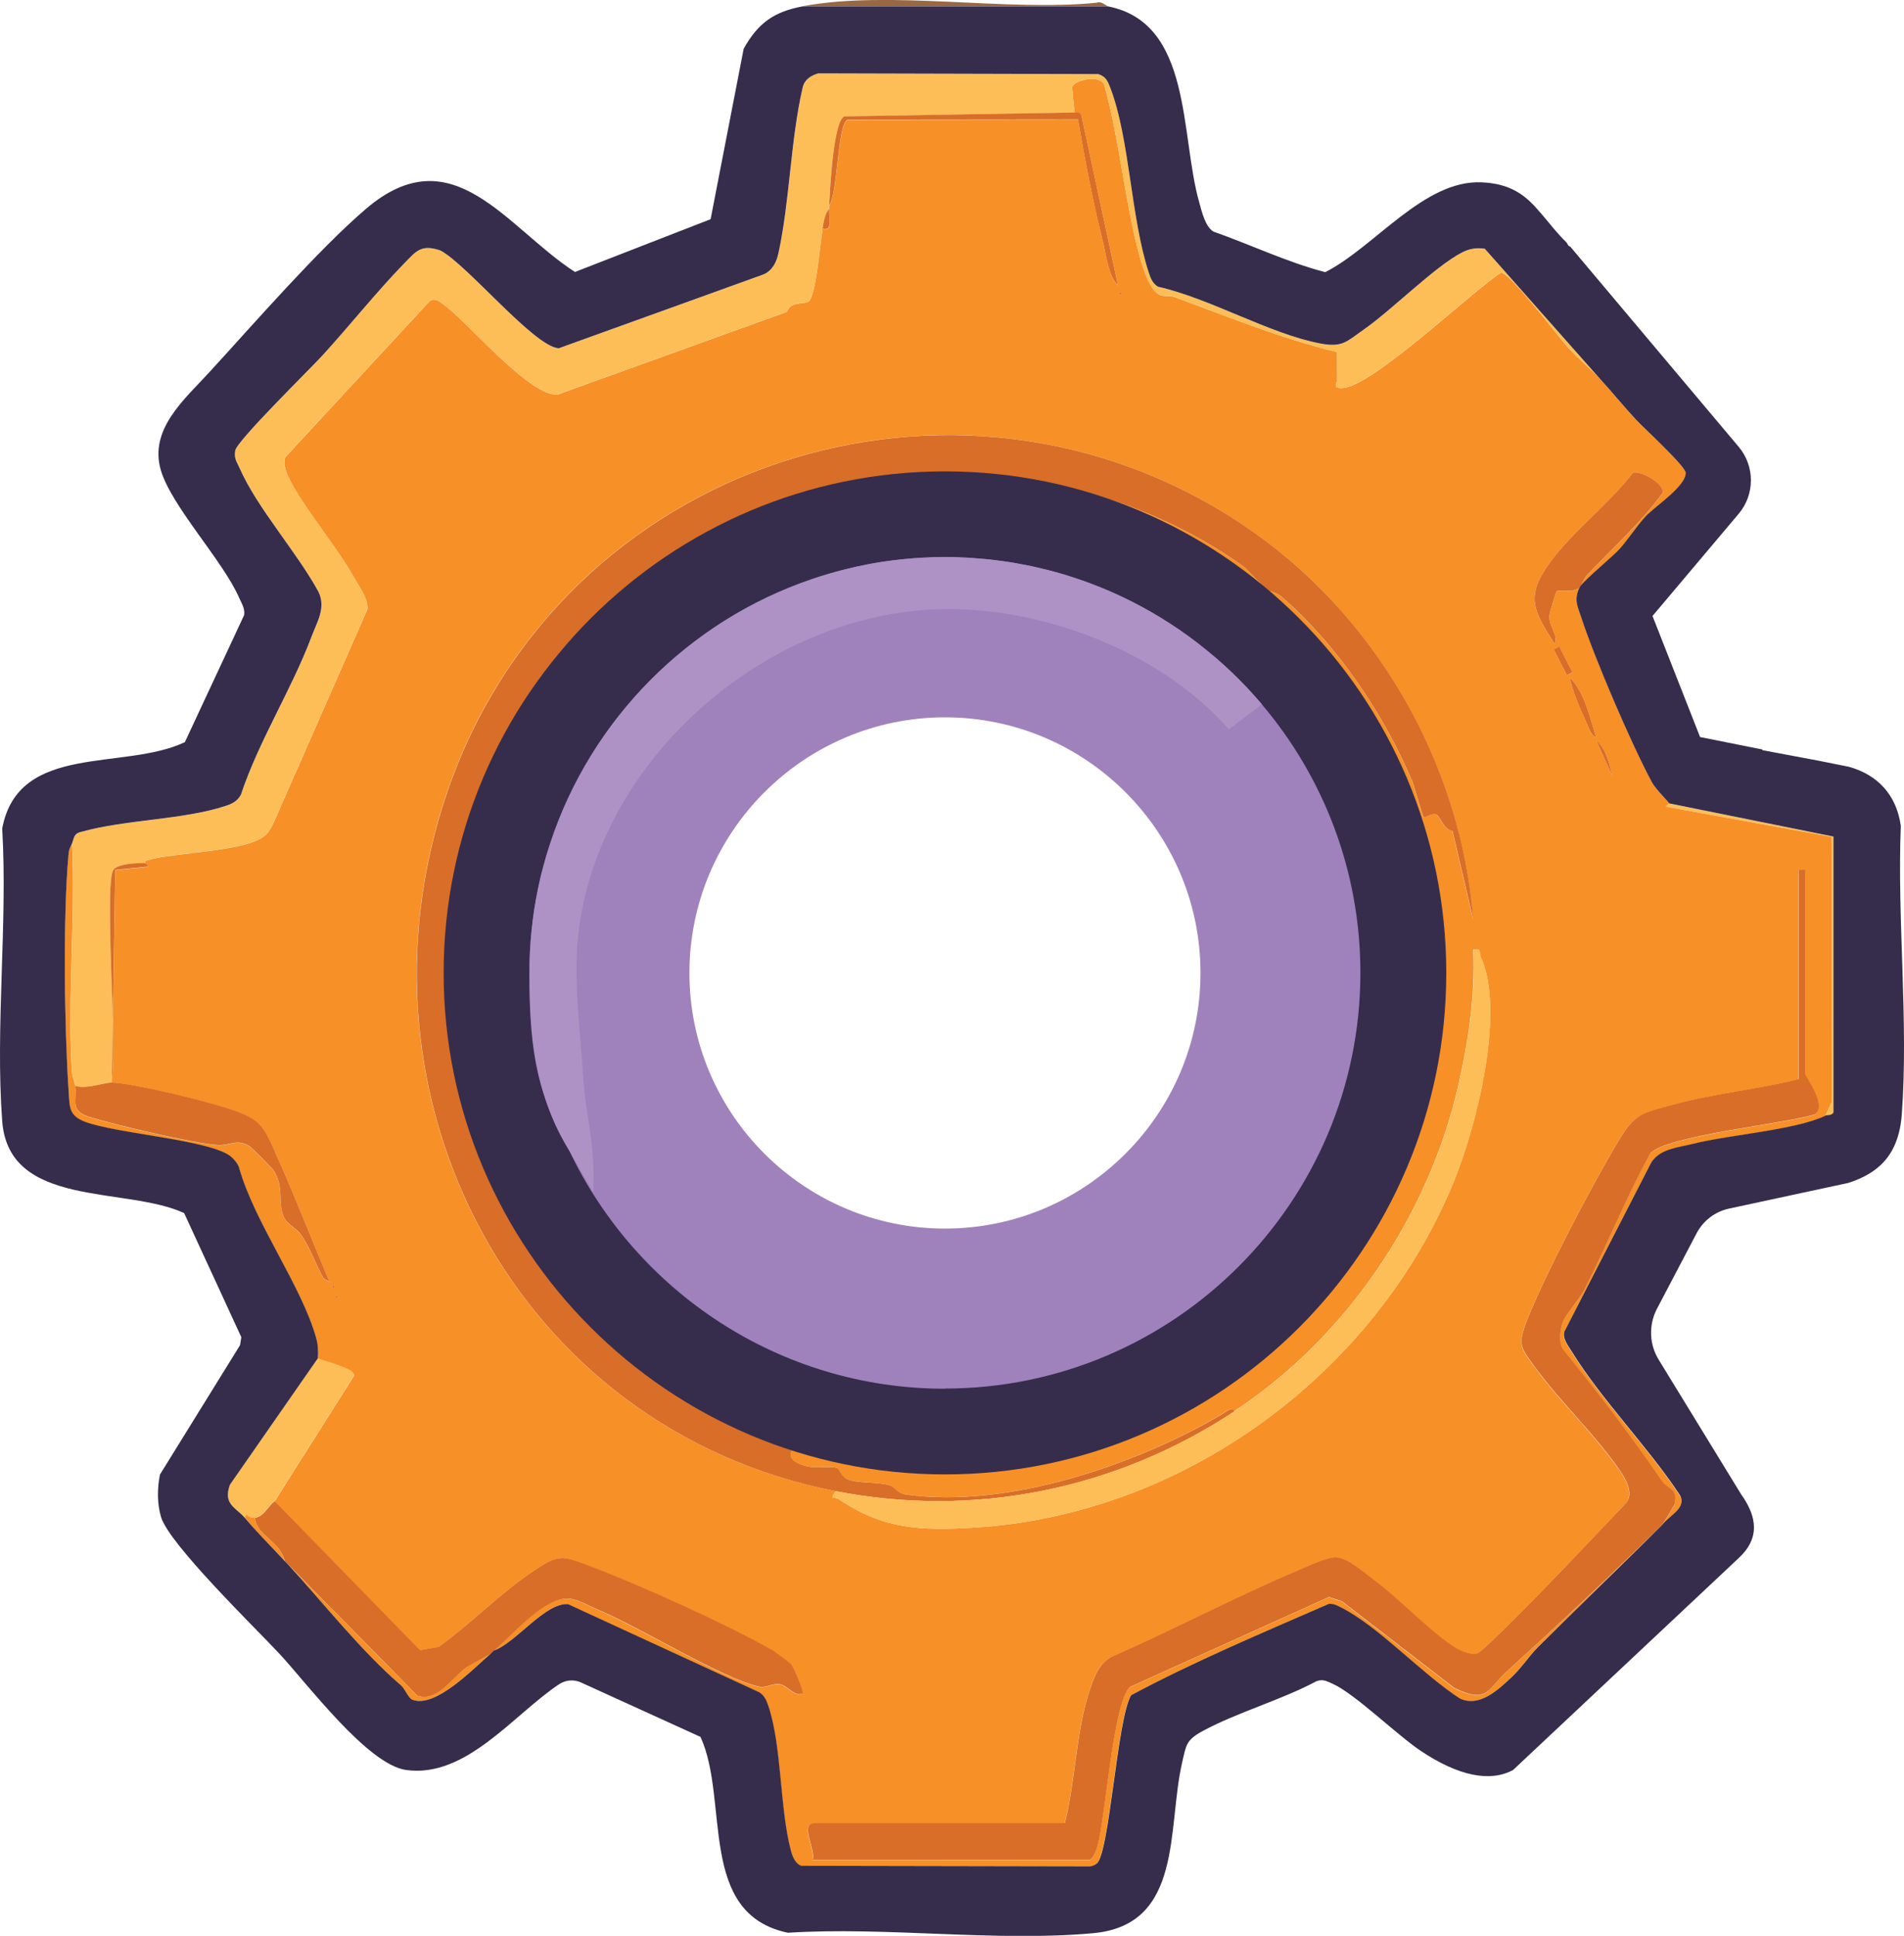 <?xml version="1.0" encoding="UTF-8"?>
<svg id="a" data-name="Layer 1" xmlns="http://www.w3.org/2000/svg" viewBox="0 0 311.02 316.1">
  <path d="M154.36,83.28c-41.74,0-75.58,33.84-75.58,75.58s33.84,75.58,75.58,75.58,75.58-33.84,75.58-75.58-33.84-75.58-75.58-75.58ZM154.36,200.61c-23.02,0-41.74-18.73-41.74-41.74s18.73-41.74,41.74-41.74,41.74,18.73,41.74,41.74-18.73,41.74-41.74,41.74Z" style="fill: #9f82bc;"/>
  <polygon points="274.84 112.76 274.84 94.86 269.94 100.58 274.84 112.76" style="fill: none;"/>
  <path d="M179.17.44c-14.83,1.49-33.86-2.1-48.07.58h49.9c-.31-.06-1.09-.89-1.83-.58Z" style="fill: #986843;"/>
  <path d="M272.12,131.73l27.1,4.92.06,43.13-1.12,2.41c.33-.15,1.03.04,1.37-.51v-45.06s-26.86-5.42-26.86-5.42c0,.04-.48.3-.55.53Z" style="fill: #fdbe58;"/>
  <path d="M299.22,136.65l-27.1-4.92c.07-.23.56-.49.55-.53-.03-.22-2.18-2.27-2.8-3.43-3.37-6.26-9.35-20.2-11.56-26.95-.61-1.87-1.21-2.83-.28-4.87-1.03.92-3.32.26-3.74.61-.16.13-1.17,3.58-1.19,4.01-.09,1.87,1.45,2.96.86,4.6-3.5-5.52-4.82-7.73-.8-13.27,3.75-5.18,9.61-9.52,13.56-14.67,1.11-.5,5.21,1.73,4.89,3.25-3.5,4.81-8.08,8.98-12.24,13.3-.49.51-.87,1.4-1.14,1.88,1.01-1.26,5.23-4.78,6.29-5.93,1.44-1.57,2.91-3.88,4.36-5.43,1.52-1.62,6.56-4.89,6.5-7.07-.03-1.07-6.78-7.25-8.11-8.67-1.99-2.13-3.93-4.54-5.98-6.77-1.45-1.58-3.54-3.27-5.07-4.94-1.77-1.94-9.4-12.2-11.03-12.33-4.87,3.15-21.09,18.69-25.92,18.84-1.21.04.24-.06-1.04-.15.13-1.43-.05-.57.2-.87l-.02-4.86c-9.09-2.17-17.8-5.76-26.55-8.98-.79-.29-1.72-.07-2.29-.28-1.72-.64-2.86-4.37-3.32-6.03-2.5-9.02-3.35-19.2-5.87-28.3-.6-1.77-4.91-.87-5.22.31-.05.2.32,4.03.43,4.22.03.05.81-.22,1.06.4l5.98,27.81c-1.58-1.53-1.9-4.86-2.44-7.04-1.64-6.61-2.94-13.34-4.09-20.05l-37.6.04c-1.74.59-1.56,11.89-3.05,14.03,0,.18,0,.36,0,.54-.04,1.52.62,3.72-1.08,3.25-.38,2.05-1.07,10.97-2.28,11.82-.76.53-2.86-.13-3.56,1.7l-37.42,13.5c-4.4.39-14.2-11.17-17.78-13.99-.92-.73-2.32-2.18-3.25-1.14l-23.49,25.38c-.32,1.06-.04,1.76.33,2.72,1.65,4.23,8.21,11.98,10.85,16.81.87,1.59,2.34,3.4,2.26,5.26l-15.41,35.05c-.36.68-.74,1.41-1.34,1.92-3.17,2.7-14.91,2.73-19.28,4.04-.27.11-.3.27-.28.53,0,.08.48.28.55.53l-5.43.56-.4,24.68c.11,4.34.13,7.96-.15,9.49v.54c3.81.18,14.49,2.82,18.45,4.06,6.24,1.97,6.22,2.9,8.77,8.58,2.93,6.53,5.54,13.3,8.31,19.89-1.02-.64-.88-.38-1.39-1.35-1.13-2.18-1.86-4.35-3.31-6.42-.72-1.02-2.35-1.6-2.88-3.09-.82-2.34.13-4.52-1.46-7.21-.25-.42-3.65-3.85-4.03-4.08-2.06-1.27-3.24-.03-5.23-.18-3.99-.3-16.87-3.31-20.95-4.6-3.21-1.01-1.95-2.63-2.26-5.06-.08-.65-.5-1.33-.57-2.4-.76-12.11.61-25.01.02-37.19-.29.73-.48.76-.58,1.84-.92,10.15-.69,28.28.02,38.6.17,2.56-.02,3.96,2.61,4.99,5.07,1.98,20.98,3.01,24.02,5.81.48.44.88.95,1.17,1.54,2.45,9,10.3,19.49,12.65,28.03.3,1.1.34,2.15.26,3.27,1.13.47,2.31.69,3.45,1.16.6.25,2.7.87,2.43,1.73l-12.94,20.44,23.72,24.31,3.05-.53c5.19-3.71,9.78-8.49,15.04-12.08,4.61-3.14,4.92-2.92,10.08-.96,7.97,3.02,22.27,9.5,29.59,13.68.26.15,2.73,2.02,2.84,2.15.5.59,2.19,4.6,1.9,4.87-1.55.36-2.44-1.33-3.65-1.55-1.27-.23-2.31.66-3.53.37-6.16-1.46-18.95-9.41-25.7-12.32-4.32-1.86-5.32-3.28-9.55-.59-2.78,1.77-5.91,5.23-8.02,7.03,3.58-1.25,8.4-7.87,12.14-7.58l31.23,14.38c.88.57,1.19,1.34,1.5,2.29,2.18,6.53,1.83,16.53,3.64,23.48.26.99.71,2.25,1.77,2.57l47.07.09c.44-.04.81-.2,1.15-.47,2.07-1.64,3.32-23.62,5.61-27.48,10.43-5.56,21.44-10.18,32.3-14.92.81-.06,1.42.31,2.1.65,6.11,3.1,13.32,10.98,19.34,14.83,3.16,1.44,6.16-1.38,8.41-3.5,1.68-1.58,2.8-3.41,4.31-4.91,6.56-6.56,13.3-12.97,19.82-19.51-7.94,7.87-16.64,16-24.98,23.57-3,2.72-2.99,5.33-8.51,2.62l-18.39-14.18-2.09-.65-32.44,14.65c-2.84,2.44-4.03,21.47-5.4,26.2-.15.52-.81,2.04-1.22,2.04h-45.29c.68-1.27-2.16-5.97.27-5.97h40.95c1.75-6.93,1.82-14.97,4.06-21.7.72-2.16,1.5-4.44,3.7-5.52,10.19-4.48,20.14-9.77,30.39-14.09,1.5-.63,4.62-2.11,6.07-2.1,1.92.02,4.57,2.42,6.17,3.6,4.02,2.94,9.89,9.13,13.66,11.29.9.52,2.34,1.06,3.36.78.98-.27,12.77-12.45,14.51-14.28l9.78-10.29c1.23-1.52.02-3.73-.92-5.12-3.92-5.79-9.78-11.31-13.76-16.74-2.58-3.52-3.12-3.88-1.53-7.92,2.92-7.43,10.63-22.1,14.83-29.11,2.85-4.76,3.83-4.71,9.05-6.13,6.72-1.83,13.76-2.5,20.52-4.16v-34.17h1.08v33.36c0,.35,3.57,5.08,1.64,6.53-4.58,1.52-24.51,3.5-26.96,6.4-4,7.28-7.12,15.06-10.87,22.46-.48.95-2.97,3.97-3.36,4.91-.52,1.23-.81,3.45-.05,4.62,5.74,7.13,11.13,14.11,16.27,21.67.77,1.13,2.68,1.15,1.96,3.67-.06.21-1.75,3.03-1.95,3.25,1.12-1.45,3.89-2.59,2.86-4.72-5.24-7.92-12.8-15.56-17.73-23.54-.59-.96-1.51-2.06-1.18-3.21l14.19-27.61c1.46-2.26,4.35-2.43,6.73-3.03,5.93-1.5,16.77-2.27,21.7-4.6l1.12-2.41-.06-43.13ZM54.35,210.39v-.54c.35.18.35.36,0,.54ZM54.89,212.02v-.54c.35.18.35.36,0,.54ZM182.9,47.67c.35.18.35.36,0,.54v-.54ZM237.67,192.49c-12.81,31.71-44.28,54.91-78.65,56.95-8.68.52-14.72.25-21.97-4.62-.8-.54-1.63.23-.54-1.34-52.27-10.2-80.58-64.29-63.47-114.18,18.51-53.98,83.11-74.9,129.9-43.66,21.54,14.38,35.64,38.71,37.7,64.54l-3.4-14.5c-1.44-.22-1.96-2.25-2.56-2.63-.73-.46-1.91.55-2.17.32-.23-.21-1.42-4.77-1.92-5.96-4.6-10.87-12.18-22.05-21.13-29.86-.71-.62-1.51-.97-2.45-1.07,23.72,19.38,34.39,53.4,25.88,83.11-8.32,29.05-33.85,53.29-63.85,58.46.32,1.62-.78.98-1.8,1.16-7.67,1.4-16.18,1.66-23.7-.08-7.34-1.69-14.72-3.3-21.68-6.26-5.98-2.54-11.31-6.14-16.83-9.47,4.93,4.21,9.73,7.3,15.75,10.02,1.52.69,8.36,2.67,8.67,3.01.14.15-1.68,1.72,1.77,2.83,2.17.7,3.88.03,5.43.41.52.13.66,1.51,1.97,1.95,1.8.6,4.76.31,6.69.9.96.29,1.06,1.29,2.81,1.53,16.52,2.25,37.41-4.85,51.47-13.14.37-.22,1.85-1.4,1.99-.46,18.27-12.03,31.71-31.79,36.62-53.15,1.68-7.29,2.77-14.74,2.44-22.24,1.55-.29.87.42,1.23,1.19,4.05,8.77-.64,27.38-4.22,36.23ZM253.8,106.07l.92-.47,2.16,4.2-.92.47-2.16-4.2ZM259.11,117.91c-1.03-2.23-2.19-4.92-2.71-7.32,2.46,2.39,3.26,6.57,4.33,9.76-.82-.13-1.29-1.73-1.62-2.44ZM260.74,120.9c1.66,1.27,2.16,4.04,2.7,5.96l-2.7-5.96Z" style="fill: #f79026;"/>
  <path d="M11.75,174.91c.07,1.07.48,1.76.57,2.4,1.74.6,4.82-.6,5.97-.54v-.54l.15-9.49c-.25-9.72-.97-23.08.1-24.7.63-.96,3.97-1.17,5.17-1.06-.03-.26,0-.43.28-.53,4.38-1.32,16.11-1.35,19.28-4.04.6-.51.98-1.24,1.34-1.92l15.41-35.05c.08-1.86-1.39-3.68-2.26-5.26-2.64-4.84-9.2-12.59-10.85-16.81-.37-.96-.65-1.66-.33-2.72l23.49-25.38c.93-1.04,2.33.42,3.25,1.14,3.57,2.82,13.38,14.37,17.78,13.99l37.42-13.5c.7-1.83,2.8-1.17,3.56-1.7,1.22-.85,1.9-9.77,2.28-11.82.2-1.06.35-2.44,1.08-3.25,0-.18,0-.36,0-.54.12-2.25.66-13.94,2.52-14.57l37.62-.62c-.1-.19-.48-4.01-.43-4.22.31-1.18,4.62-2.09,5.22-.31,2.52,9.11,3.37,19.28,5.87,28.3.46,1.66,1.6,5.4,3.32,6.03.56.21,1.5,0,2.29.28,8.75,3.22,17.47,6.81,26.55,8.98l.02,4.86c-.25.3-.07-.56-.2.87,1.28.09-.17.19,1.04.15,4.83-.15,21.05-15.69,25.92-18.84,1.62.13,9.26,10.39,11.03,12.33,1.53,1.68,3.61,3.36,5.07,4.94l-18.73-21.15c-1.36-.19-2.48-.03-3.71.61-4.51,2.33-11.42,9.38-16.11,12.63-2.76,1.91-3.41,2.93-7.03,2.24-8.31-1.58-18-7.36-26.52-9.27-.89-.53-1.2-1.35-1.51-2.29-2.94-8.93-3.11-21.82-6.25-30.09-.43-1.14-.7-1.92-2-2.34l-45.75-.12c-1.21.35-2.28,1.04-2.55,2.34-1.97,8.61-2.08,18.47-3.94,26.98-.33,1.51-.97,2.87-2.45,3.51l-33.45,12.06c-4.03-.25-14.96-13.67-19.31-15.96-3.17-1.1-4,.12-5.96,2.13-4.62,4.74-8.81,10.04-13.27,14.94-2.12,2.32-14.01,13.96-14.3,15.58-.24,1.32.25,1.82.71,2.88,2.86,6.52,9.4,13.76,12.88,20.19,1.26,2.61-.21,4.87-1.11,7.27-3.3,8.78-8.57,16.92-11.56,25.87-.58,1.05-1.42,1.47-2.51,1.83-6.94,2.28-16.26,2.2-23.46,4.2-1.37.28-1.25,1.01-1.61,1.91.59,12.19-.78,25.09-.02,37.19Z" style="fill: #fdbe58;"/>
  <path d="M271.58,241.99c-5.14-7.56-10.52-14.54-16.27-21.67-.76-1.17-.47-3.39.05-4.62.39-.94,2.88-3.96,3.36-4.91,3.76-7.4,6.87-15.17,10.87-22.46,2.44-2.9,22.38-4.88,26.96-6.4,1.93-1.45-1.64-6.17-1.64-6.53v-33.36h-1.08v34.17c-6.75,1.67-13.8,2.33-20.52,4.16-5.22,1.42-6.2,1.37-9.05,6.13-4.2,7.01-11.91,21.68-14.83,29.11-1.59,4.04-1.04,4.41,1.53,7.92,3.98,5.43,9.84,10.95,13.76,16.74.94,1.39,2.16,3.61.92,5.12l-9.78,10.29c-1.74,1.83-13.53,14.01-14.51,14.28-1.02.28-2.46-.26-3.36-.78-3.76-2.16-9.63-8.35-13.66-11.29-1.61-1.18-4.25-3.58-6.17-3.6-1.45-.01-4.57,1.46-6.07,2.1-10.25,4.32-20.2,9.61-30.39,14.09-2.19,1.08-2.98,3.37-3.7,5.52-2.25,6.74-2.31,14.77-4.06,21.7h-40.95c-2.43,0,.41,4.7-.27,5.97h45.29c.4,0,1.07-1.51,1.22-2.04,1.37-4.72,2.56-23.76,5.4-26.2l32.44-14.65,2.09.65,18.39,14.18c5.52,2.71,5.51.1,8.51-2.62,8.34-7.57,17.03-15.7,24.98-23.57.18-.18.37-.35.54-.54.2-.22,1.89-3.04,1.95-3.25.72-2.52-1.19-2.54-1.96-3.67Z" style="fill: #d86e27;"/>
  <path d="M98.22,263.07c6.75,2.91,19.54,10.86,25.7,12.32,1.22.29,2.26-.61,3.53-.37,1.21.22,2.1,1.91,3.65,1.55.29-.27-1.41-4.29-1.9-4.87-.12-.14-2.59-2-2.84-2.15-7.32-4.19-21.62-10.66-29.59-13.68-5.16-1.96-5.47-2.18-10.08.96-5.26,3.59-9.85,8.37-15.04,12.08l-3.05.53-23.72-24.31c-1.12.77-1.76,2.53-3.25,2.71.28,2.95,4.19,3.86,4.88,7.05.17.19.37.35.54.54l21.13,21.46c3.27,1.1,5.66-2.89,8.02-4.63l3.94-2.18c.2-.17.35-.38.54-.54,2.11-1.8,5.24-5.25,8.02-7.03,4.22-2.69,5.23-1.27,9.55.59Z" style="fill: #d86e27;"/>
  <path d="M41.6,247.82c1.49-.18,2.13-1.94,3.25-2.71l12.94-20.44c.26-.86-1.84-1.48-2.43-1.73-1.14-.47-2.33-.69-3.45-1.16l-14.36,20.64c-1.18,3.22.99,3.7,2.42,5.4l.26-.53c.37.34.85.59,1.36.53Z" style="fill: #fdbe58;"/>
  <path d="M41.6,247.82c-.51.06-.99-.19-1.36-.53l-.26.53c2.17,2.57,4.32,4.66,6.51,7.05-.7-3.19-4.6-4.1-4.88-7.05Z" style="fill: #f79026;"/>
  <path d="M68.15,276.88l-21.13-21.46c5.87,6.43,11.97,14.17,18.47,19.77.76.66,1.13,2.09,1.96,2.38,3.77,1.32,9.86-5.12,12.66-7.51l-3.94,2.18c-2.37,1.74-4.75,5.73-8.02,4.63Z" style="fill: #f79026;"/>
  <path d="M201.61,230.46c-.14-.95-1.61.24-1.99.46-14.06,8.28-34.95,15.39-51.47,13.14-1.75-.24-1.84-1.24-2.81-1.53-1.93-.59-4.89-.3-6.69-.9-1.31-.44-1.46-1.82-1.97-1.95-1.55-.38-3.26.29-5.43-.41-3.45-1.11-1.63-2.68-1.77-2.83-.31-.34-7.14-2.32-8.67-3.01-6.01-2.72-10.82-5.81-15.75-10.02-.19-.16-.35-.37-.54-.54-3-.94-5.4-4.33-7.59-6.51-.36-.35-.74-.73-1.08-1.08-11.42-11.67-19.23-25.77-22.08-42.74-4.72-28.05,6.69-60.84,29.67-77.14.51-.36,1.1-.72,1.63-1.08.73-.66,1.57-1.79,2.31-2.33,27.68-20.16,68.34-19.26,96,.71l3.12,3.25c.19.15.35.38.54.54.94.1,1.74.45,2.45,1.07,8.95,7.81,16.52,18.99,21.13,29.86.5,1.19,1.69,5.75,1.92,5.96.26.23,1.44-.78,2.17-.32.61.38,1.12,2.4,2.56,2.63l3.4,14.5c-2.06-25.84-16.16-50.16-37.7-64.54-46.79-31.24-111.39-10.32-129.9,43.66-17.11,49.9,11.2,103.98,63.47,114.18,22.7,4.43,45.77-.29,65.09-13.02Z" style="fill: #d86e27;"/>
  <path d="M240.67,155.07c.33,7.5-.76,14.95-2.44,22.24-4.91,21.36-18.35,41.11-36.62,53.15-19.32,12.73-42.39,17.45-65.09,13.02-1.09,1.56-.26.8.54,1.34,7.25,4.88,13.29,5.14,21.97,4.62,34.37-2.05,65.83-25.24,78.65-56.95,3.58-8.85,8.26-27.46,4.22-36.23-.35-.77.32-1.48-1.23-1.19Z" style="fill: #fdbe58;"/>
  <path d="M12.31,177.31c.31,2.43-.95,4.05,2.26,5.06,4.08,1.29,16.95,4.3,20.95,4.6,1.99.15,3.17-1.1,5.23.18.38.23,3.78,3.66,4.03,4.08,1.6,2.69.64,4.88,1.46,7.21.52,1.49,2.16,2.07,2.88,3.09,1.45,2.06,2.18,4.23,3.31,6.42.51.98.37.72,1.39,1.35-2.78-6.59-5.39-13.36-8.31-19.89-2.55-5.68-2.53-6.62-8.77-8.58-3.95-1.24-14.63-3.88-18.45-4.06-1.15-.05-4.22,1.14-5.97.54Z" style="fill: #d86e27;"/>
  <path d="M271.61,80.47c.32-1.52-3.78-3.75-4.89-3.25-3.95,5.15-9.81,9.5-13.56,14.67-4.02,5.54-2.7,7.75.8,13.27.59-1.64-.95-2.73-.86-4.6.02-.44,1.03-3.88,1.19-4.01.41-.34,2.7.32,3.74-.61.03-.07.11-.18.2-.3.27-.48.64-1.37,1.14-1.88,4.16-4.33,8.74-8.49,12.24-13.3Z" style="fill: #d86e27;"/>
  <path d="M258.23,95.65c-.09.12-.17.22-.2.3.06-.05.13-.16.2-.3Z" style="fill: #d86e27;"/>
  <path d="M135.44,33.57c1.49-2.14,1.31-13.44,3.05-14.03l37.6-.04c1.15,6.71,2.44,13.44,4.09,20.05.54,2.19.86,5.52,2.44,7.04l-5.98-27.81c-.26-.62-1.04-.35-1.06-.4l-37.62.62c-1.86.63-2.39,12.32-2.52,14.57Z" style="fill: #d86e27;"/>
  <path d="M143.57,239.14c7.51,1.73,16.03,1.48,23.7.08,1.01-.18,2.11.46,1.8-1.16-8.54,1.47-16.85,1.09-25.49,1.08Z" style="fill: #fdbe58;"/>
  <path d="M18.53,142.03c-1.07,1.63-.35,14.98-.1,24.7l.4-24.68,5.43-.56c-.07-.25-.54-.45-.55-.53-1.2-.11-4.55.11-5.17,1.06Z" style="fill: #d86e27;"/>
  <path d="M18.43,166.74l-.15,9.49c.28-1.52.26-5.14.15-9.49Z" style="fill: #d86e27;"/>
  <path d="M259.11,117.91c.33.71.8,2.3,1.62,2.44-1.06-3.19-1.87-7.37-4.33-9.76.51,2.4,1.67,5.09,2.71,7.32Z" style="fill: #d86e27;"/>
  <rect x="254.82" y="105.57" width="1.04" height="4.72" transform="translate(-21.11 128.54) rotate(-27.18)" style="fill: #d86e27;"/>
  <path d="M135.44,34.11c-.73.81-.89,2.19-1.08,3.25,1.71.47,1.04-1.73,1.08-3.25Z" style="fill: #d86e27;"/>
  <path d="M260.74,120.9l2.7,5.96c-.54-1.92-1.04-4.69-2.7-5.96Z" style="fill: #d86e27;"/>
  <path d="M54.89,211.48v.54c.35-.18.35-.36,0-.54Z" style="fill: #d86e27;"/>
  <path d="M54.35,209.85v.54c.35-.18.35-.36,0-.54Z" style="fill: #d86e27;"/>
  <path d="M182.9,47.67v.54c.35-.18.35-.36,0-.54Z" style="fill: #d86e27;"/>
  <path d="M90.61,108.6c3.63-4.54,9.11-8.6,12.83-13.19-22.98,16.29-34.39,49.08-29.67,77.14,2.85,16.97,10.67,31.07,22.08,42.74l-10.74-14.48c-16.95-27.59-14.78-66.84,5.51-92.2Z" style="fill: #f79026;"/>
  <path d="M206.49,95.95l-3.12-3.25c-27.66-19.97-68.32-20.87-96-.71-.74.54-1.58,1.67-2.31,2.33,31.45-21.38,70.96-22.53,101.43,1.63Z" style="fill: #f79026;"/>
  <path d="M104.52,222.87c-2.43-2.14-4.83-4.79-7.59-6.51,2.2,2.18,4.59,5.57,7.59,6.51Z" style="fill: #f79026;"/>
  <g>
    <path d="M183.39,97.51c4.35,2.07,8.45,4.59,12.23,7.5-3.79-2.91-7.88-5.43-12.23-7.5Z" style="fill: none;"/>
    <path d="M173.6,93.77c.76.23,1.51.46,2.26.72-.75-.25-1.5-.49-2.26-.72Z" style="fill: none;"/>
    <path d="M163.04,91.55c.75.1,1.5.2,2.25.32-.75-.12-1.5-.22-2.25-.32Z" style="fill: none;"/>
    <path d="M195.82,105.16c.87.67,1.73,1.37,2.56,2.08-.84-.71-1.69-1.41-2.56-2.08Z" style="fill: none;"/>
    <path d="M159.22,91.17c.83.06,1.65.12,2.47.21-.82-.09-1.64-.15-2.47-.21Z" style="fill: none;"/>
    <path d="M198.64,107.46c.82.71,1.62,1.43,2.4,2.17-.78-.74-1.58-1.47-2.4-2.17Z" style="fill: none;"/>
    <path d="M170.18,92.85c.73.18,1.46.36,2.19.56-.72-.2-1.45-.39-2.19-.56Z" style="fill: none;"/>
    <path d="M176.95,94.85c.82.29,1.63.6,2.43.92-.8-.32-1.61-.63-2.43-.92Z" style="fill: none;"/>
    <path d="M180.21,96.1c.96.4,1.92.82,2.86,1.26-.94-.44-1.89-.86-2.86-1.26Z" style="fill: none;"/>
    <path d="M154.36,90.97h0c1.24,0,2.47.04,3.69.1-1.22-.07-2.45-.1-3.69-.1Z" style="fill: none;"/>
    <path d="M135.58,93.63c2.75-.79,5.57-1.44,8.45-1.88-2.88.44-5.7,1.08-8.45,1.88Z" style="fill: none;"/>
    <path d="M203.77,112.38c.8.85,1.58,1.72,2.34,2.62-.76-.89-1.54-1.76-2.34-2.62Z" style="fill: none;"/>
    <path d="M206.12,115l-5.39,4.11c-10.33-11.91-28.83-19.65-45.8-19.65-31.04,0-60.77,27.51-60.77,58.55,0,6.09.72,11.78,1.08,17.56.44,7.1,1.91,9.91,1.69,19.15l-3.82-6.6s-.03-.06-.05-.09c10.93,22.88,34.3,38.74,61.3,38.74,37.44,0,67.89-30.46,67.89-67.89,0-16.71-6.08-32.02-16.13-43.87Z" style="fill: none;"/>
    <path d="M132.66,94.55c-20.16,6.82-36.09,22.86-42.77,43.08,6.68-20.22,22.61-36.26,42.77-43.08Z" style="fill: none;"/>
    <path d="M201.28,109.87c.8.76,1.57,1.54,2.33,2.34-.76-.8-1.54-1.58-2.33-2.34Z" style="fill: none;"/>
    <path d="M166.66,92.11c.73.13,1.46.28,2.18.43-.72-.16-1.45-.3-2.18-.43Z" style="fill: none;"/>
    <path d="M154.36,76.97c-45.16,0-81.89,36.74-81.89,81.89s36.74,81.89,81.89,81.89,81.89-36.74,81.89-81.89-36.74-81.89-81.89-81.89ZM154.36,226.76c-27.01,0-50.37-15.85-61.3-38.74-4.99-9.15-6.59-14.98-6.59-29.16,0-4.68.48-9.25,1.38-13.67.53-2.58,1.22-5.1,2.04-7.57,6.68-20.22,22.61-36.26,42.77-43.08.96-.33,1.94-.63,2.92-.92,2.75-.79,5.57-1.44,8.45-1.88,2.25-.34,4.53-.58,6.84-.7,1.16-.06,2.32-.09,3.49-.09h0c1.24,0,2.47.04,3.69.1.39.02.78.06,1.17.09.83.06,1.65.12,2.47.21.45.05.9.11,1.35.17.75.1,1.5.2,2.25.32.46.07.92.16,1.37.25.73.13,1.46.28,2.18.43.45.1.89.2,1.33.31.73.18,1.46.36,2.19.56.41.11.83.23,1.24.35.76.22,1.51.47,2.26.72.36.12.73.24,1.08.37.82.29,1.63.6,2.43.92.28.11.56.21.83.33.96.4,1.92.82,2.86,1.26.11.05.21.1.32.15,4.35,2.07,8.45,4.59,12.23,7.5.07.05.13.1.19.15.87.67,1.72,1.37,2.56,2.08.09.07.17.15.26.22.82.71,1.62,1.43,2.4,2.17.08.08.16.15.24.23.8.76,1.57,1.54,2.33,2.34.05.06.11.11.16.17.8.85,1.58,1.72,2.34,2.62,0,0,0,0,0,0h0c10.05,11.84,16.13,27.15,16.13,43.87,0,37.44-30.46,67.89-67.89,67.89Z" style="fill: #362d4c;"/>
    <path d="M96.93,194.71c.22-9.24-1.25-12.04-1.69-19.15-.36-5.77-1.08-11.47-1.08-17.56,0-31.04,29.74-58.55,60.77-58.55,16.97,0,35.47,7.73,45.8,19.65l5.39-4.11s0,0,0,0c-.76-.89-1.54-1.76-2.34-2.62-.05-.06-.11-.11-.16-.17-.76-.8-1.54-1.58-2.33-2.34-.08-.08-.16-.15-.24-.23-.78-.74-1.58-1.47-2.4-2.17-.09-.07-.17-.15-.26-.22-.84-.71-1.69-1.41-2.56-2.08-.07-.05-.13-.1-.19-.15-3.78-2.91-7.88-5.43-12.23-7.5-.11-.05-.21-.1-.32-.15-.94-.44-1.89-.86-2.86-1.26-.27-.11-.55-.22-.83-.33-.8-.32-1.61-.63-2.43-.92-.36-.13-.72-.25-1.08-.37-.75-.25-1.5-.49-2.26-.72-.41-.12-.82-.24-1.24-.35-.72-.2-1.45-.39-2.19-.56-.44-.11-.88-.21-1.33-.31-.72-.16-1.45-.3-2.18-.43-.46-.08-.91-.17-1.37-.25-.74-.12-1.5-.22-2.25-.32-.45-.06-.9-.12-1.35-.17-.82-.09-1.64-.15-2.47-.21-.39-.03-.78-.07-1.17-.09-1.22-.07-2.45-.1-3.69-.1-1.17,0-2.33.03-3.49.09-2.31.12-4.59.35-6.84.7-2.88.44-5.7,1.08-8.45,1.88-.98.28-1.96.59-2.92.92-20.16,6.82-36.09,22.86-42.77,43.08-.81,2.47-1.51,4.99-2.04,7.57-.91,4.42-1.38,8.99-1.38,13.67,0,10.43.96,20.21,6.59,29.16.02.03.03.06.05.09l3.82,6.6Z" style="fill: #af92c5;"/>
    <path d="M161.69,91.37c.45.05.9.11,1.35.17-.45-.06-.9-.12-1.35-.17Z" style="fill: #af92c5;"/>
    <path d="M132.66,94.55c.96-.33,1.94-.63,2.92-.92-.98.28-1.96.59-2.92.92Z" style="fill: #af92c5;"/>
    <path d="M158.05,91.08c.39.02.78.06,1.17.09-.39-.03-.78-.07-1.17-.09Z" style="fill: #af92c5;"/>
    <path d="M87.85,145.2c.53-2.58,1.22-5.1,2.04-7.57-.81,2.47-1.51,4.99-2.04,7.57Z" style="fill: #af92c5;"/>
    <path d="M154.36,90.97c-1.17,0-2.33.03-3.49.09,1.16-.06,2.32-.09,3.49-.09h0Z" style="fill: #af92c5;"/>
    <polygon points="206.12 115 206.11 114.99 206.12 115 206.12 115" style="fill: #af92c5;"/>
    <path d="M183.07,97.36c.11.05.21.1.32.15-.11-.05-.21-.1-.32-.15Z" style="fill: #af92c5;"/>
    <path d="M198.38,107.24c.09.07.17.15.26.22-.09-.07-.17-.15-.26-.22Z" style="fill: #af92c5;"/>
    <path d="M195.62,105c.07.05.13.1.19.15-.07-.05-.13-.1-.19-.15Z" style="fill: #af92c5;"/>
    <path d="M203.61,112.21c.05.06.11.11.16.17-.05-.06-.11-.11-.16-.17Z" style="fill: #af92c5;"/>
    <path d="M201.04,109.64c.08.08.16.15.24.23-.08-.08-.16-.15-.24-.23Z" style="fill: #af92c5;"/>
    <path d="M179.38,95.77c.28.11.56.21.83.33-.27-.11-.55-.22-.83-.33Z" style="fill: #af92c5;"/>
    <path d="M165.29,91.86c.46.07.92.16,1.37.25-.46-.08-.91-.17-1.37-.25Z" style="fill: #af92c5;"/>
    <path d="M172.37,93.42c.41.11.83.23,1.24.35-.41-.12-.82-.24-1.24-.35Z" style="fill: #af92c5;"/>
    <path d="M168.85,92.54c.45.1.89.2,1.33.31-.44-.11-.88-.21-1.33-.31Z" style="fill: #af92c5;"/>
    <path d="M175.86,94.48c.36.12.73.24,1.08.37-.36-.13-.72-.25-1.08-.37Z" style="fill: #af92c5;"/>
  </g>
  <path d="M310.5,134.87c-.69-5.05-3.77-8.35-8.46-9.66l-5.03-1.01-9.12-1.71v-.11s-10.18-2.03-10.18-2.03l-7.77-19.77,14.07-16.68c2.67-3.16,2.67-7.79,0-10.95l-27.53-32.71c-.3.05-.43-.5-.63-.69-1.53-1.51-2.7-3.02-3.85-4.39l-1.29-1.47c-2.03-2.15-4.35-3.72-8.67-3.92-9.44-.44-17.54,10.62-25.56,14.67-6.2-1.61-12.19-4.49-18.28-6.63-1.34-.85-1.88-3.25-2.3-4.75-3.16-11.06-1.1-29.3-14.9-32.02h-49.9c-4.62.87-7.26,2.68-9.62,6.92l-5.4,27.83-22.16,8.62c-11.21-7.25-19.96-22.44-34.16-10.29-7.79,6.67-18.28,18.72-25.49,26.58-4.09,4.47-10,9.4-7.98,16.13,1.78,5.92,10.12,14.69,12.8,20.83.39.9.97,1.73.78,2.8l-9.67,20.72c-9.95,4.73-27.19.03-29.84,14.1.91,15.56-1.15,32.36,0,47.77,1.06,14.29,20.16,10.6,29.72,15.03l9.34,20.26-.21,1.31-13.08,21.12c-.45,2.28-.48,4.69.17,6.92,1.31,4.44,15.43,18.14,19.38,22.38,4.48,4.81,14.36,18.06,20.65,18.94,9.79,1.37,17.51-9,24.97-13.98,1.05-.69,2.3-.84,3.47-.37l19.66,8.95c4.76,10.39-.59,28.86,14.27,31.98,16.04-1.02,34.07,1.52,49.88.07,14.73-1.35,12.06-17.14,14.51-27.79.68-2.96.63-3.74,3.43-5.25,5.62-3.03,12.77-5.03,18.52-8.1,1.06-.4,1.7,0,2.62.4,3.68,1.64,10.51,8.37,14.48,11.01,6.04,4.02,11.22,5.14,15.03,3.08l36.66-34.42c.2-.18.38-.37.57-.56,3.46-3.48,2.08-7.14.03-10.01l-13.38-21.84c-1.65-2.56-1.79-5.8-.37-8.5l6.46-12.3c1.09-2.07,3.03-3.55,5.32-4.04l7.86-1.69c.61-.14,1.23-.27,1.85-.4l9.78-2.1c4.65-1.52,8.2-4.31,8.71-11.19,1.12-15.14-.77-31.78-.16-47.07ZM298.16,182.19c-4.93,2.34-15.78,3.1-21.7,4.6-2.38.6-5.27.77-6.73,3.03l-14.19,27.61c-.33,1.15.59,2.25,1.18,3.21,4.93,7.98,12.49,15.61,17.73,23.54,1.03,2.12-1.74,3.27-2.86,4.72-.18.2-.36.36-.54.54-6.52,6.54-13.26,12.95-19.82,19.51-1.51,1.51-2.63,3.33-4.31,4.91-2.26,2.12-5.25,4.94-8.41,3.5-6.02-3.84-13.23-11.72-19.34-14.83-.68-.35-1.29-.71-2.1-.65-10.86,4.74-21.88,9.36-32.3,14.92-2.29,3.85-3.54,25.84-5.61,27.48-.34.27-.71.43-1.15.47l-47.07-.09c-1.05-.32-1.51-1.58-1.77-2.57-1.81-6.95-1.46-16.95-3.64-23.48-.32-.95-.62-1.72-1.5-2.29l-31.23-14.38c-3.74-.3-8.55,6.33-12.14,7.58-.19.16-.35.38-.54.54-2.79,2.38-8.89,8.82-12.66,7.51-.83-.29-1.2-1.72-1.96-2.38-6.5-5.6-12.6-13.35-18.47-19.77-.17-.19-.37-.35-.54-.54-2.19-2.39-4.33-4.48-6.51-7.05-1.43-1.69-3.6-2.17-2.42-5.4l14.36-20.64c.08-1.12.05-2.17-.26-3.27-2.35-8.54-10.2-19.03-12.65-28.03-.28-.59-.69-1.1-1.17-1.54-3.04-2.81-18.95-3.83-24.02-5.81-2.63-1.03-2.43-2.43-2.61-4.99-.7-10.31-.94-28.45-.02-38.6.1-1.08.29-1.11.58-1.84.36-.91.24-1.63,1.61-1.91,7.2-2,16.52-1.92,23.46-4.2,1.1-.36,1.93-.77,2.51-1.83,2.99-8.95,8.26-17.09,11.56-25.87.9-2.4,2.37-4.66,1.11-7.27-3.49-6.43-10.02-13.67-12.88-20.19-.46-1.06-.95-1.55-.71-2.88.29-1.62,12.18-13.26,14.3-15.58,4.46-4.89,8.65-10.19,13.27-14.94,1.96-2.01,2.78-3.23,5.96-2.13,4.35,2.29,15.29,15.71,19.31,15.96l33.45-12.06c1.48-.65,2.12-2,2.45-3.51,1.85-8.51,1.96-18.37,3.94-26.98.27-1.3,1.34-1.99,2.55-2.34l45.75.12c1.29.42,1.56,1.2,2,2.34,3.14,8.26,3.31,21.15,6.25,30.09.31.93.62,1.75,1.51,2.29,8.52,1.91,18.21,7.7,26.52,9.27,3.62.69,4.28-.33,7.03-2.24,4.69-3.26,11.61-10.3,16.11-12.63,1.23-.63,2.35-.8,3.71-.61l18.73,21.15c2.05,2.23,3.99,4.64,5.98,6.77,1.33,1.43,8.08,7.6,8.11,8.67.06,2.18-4.97,5.45-6.5,7.07-1.45,1.54-2.92,3.86-4.36,5.43-1.06,1.15-5.28,4.67-6.29,5.93-.08.13-.14.24-.2.3-.93,2.04-.33,3,.28,4.87,2.21,6.75,8.19,20.69,11.56,26.95.63,1.17,2.77,3.21,2.8,3.43l26.85,5.42v45.06c-.33.55-1.04.35-1.36.51Z" style="fill: #362d4c;"/>
</svg>
